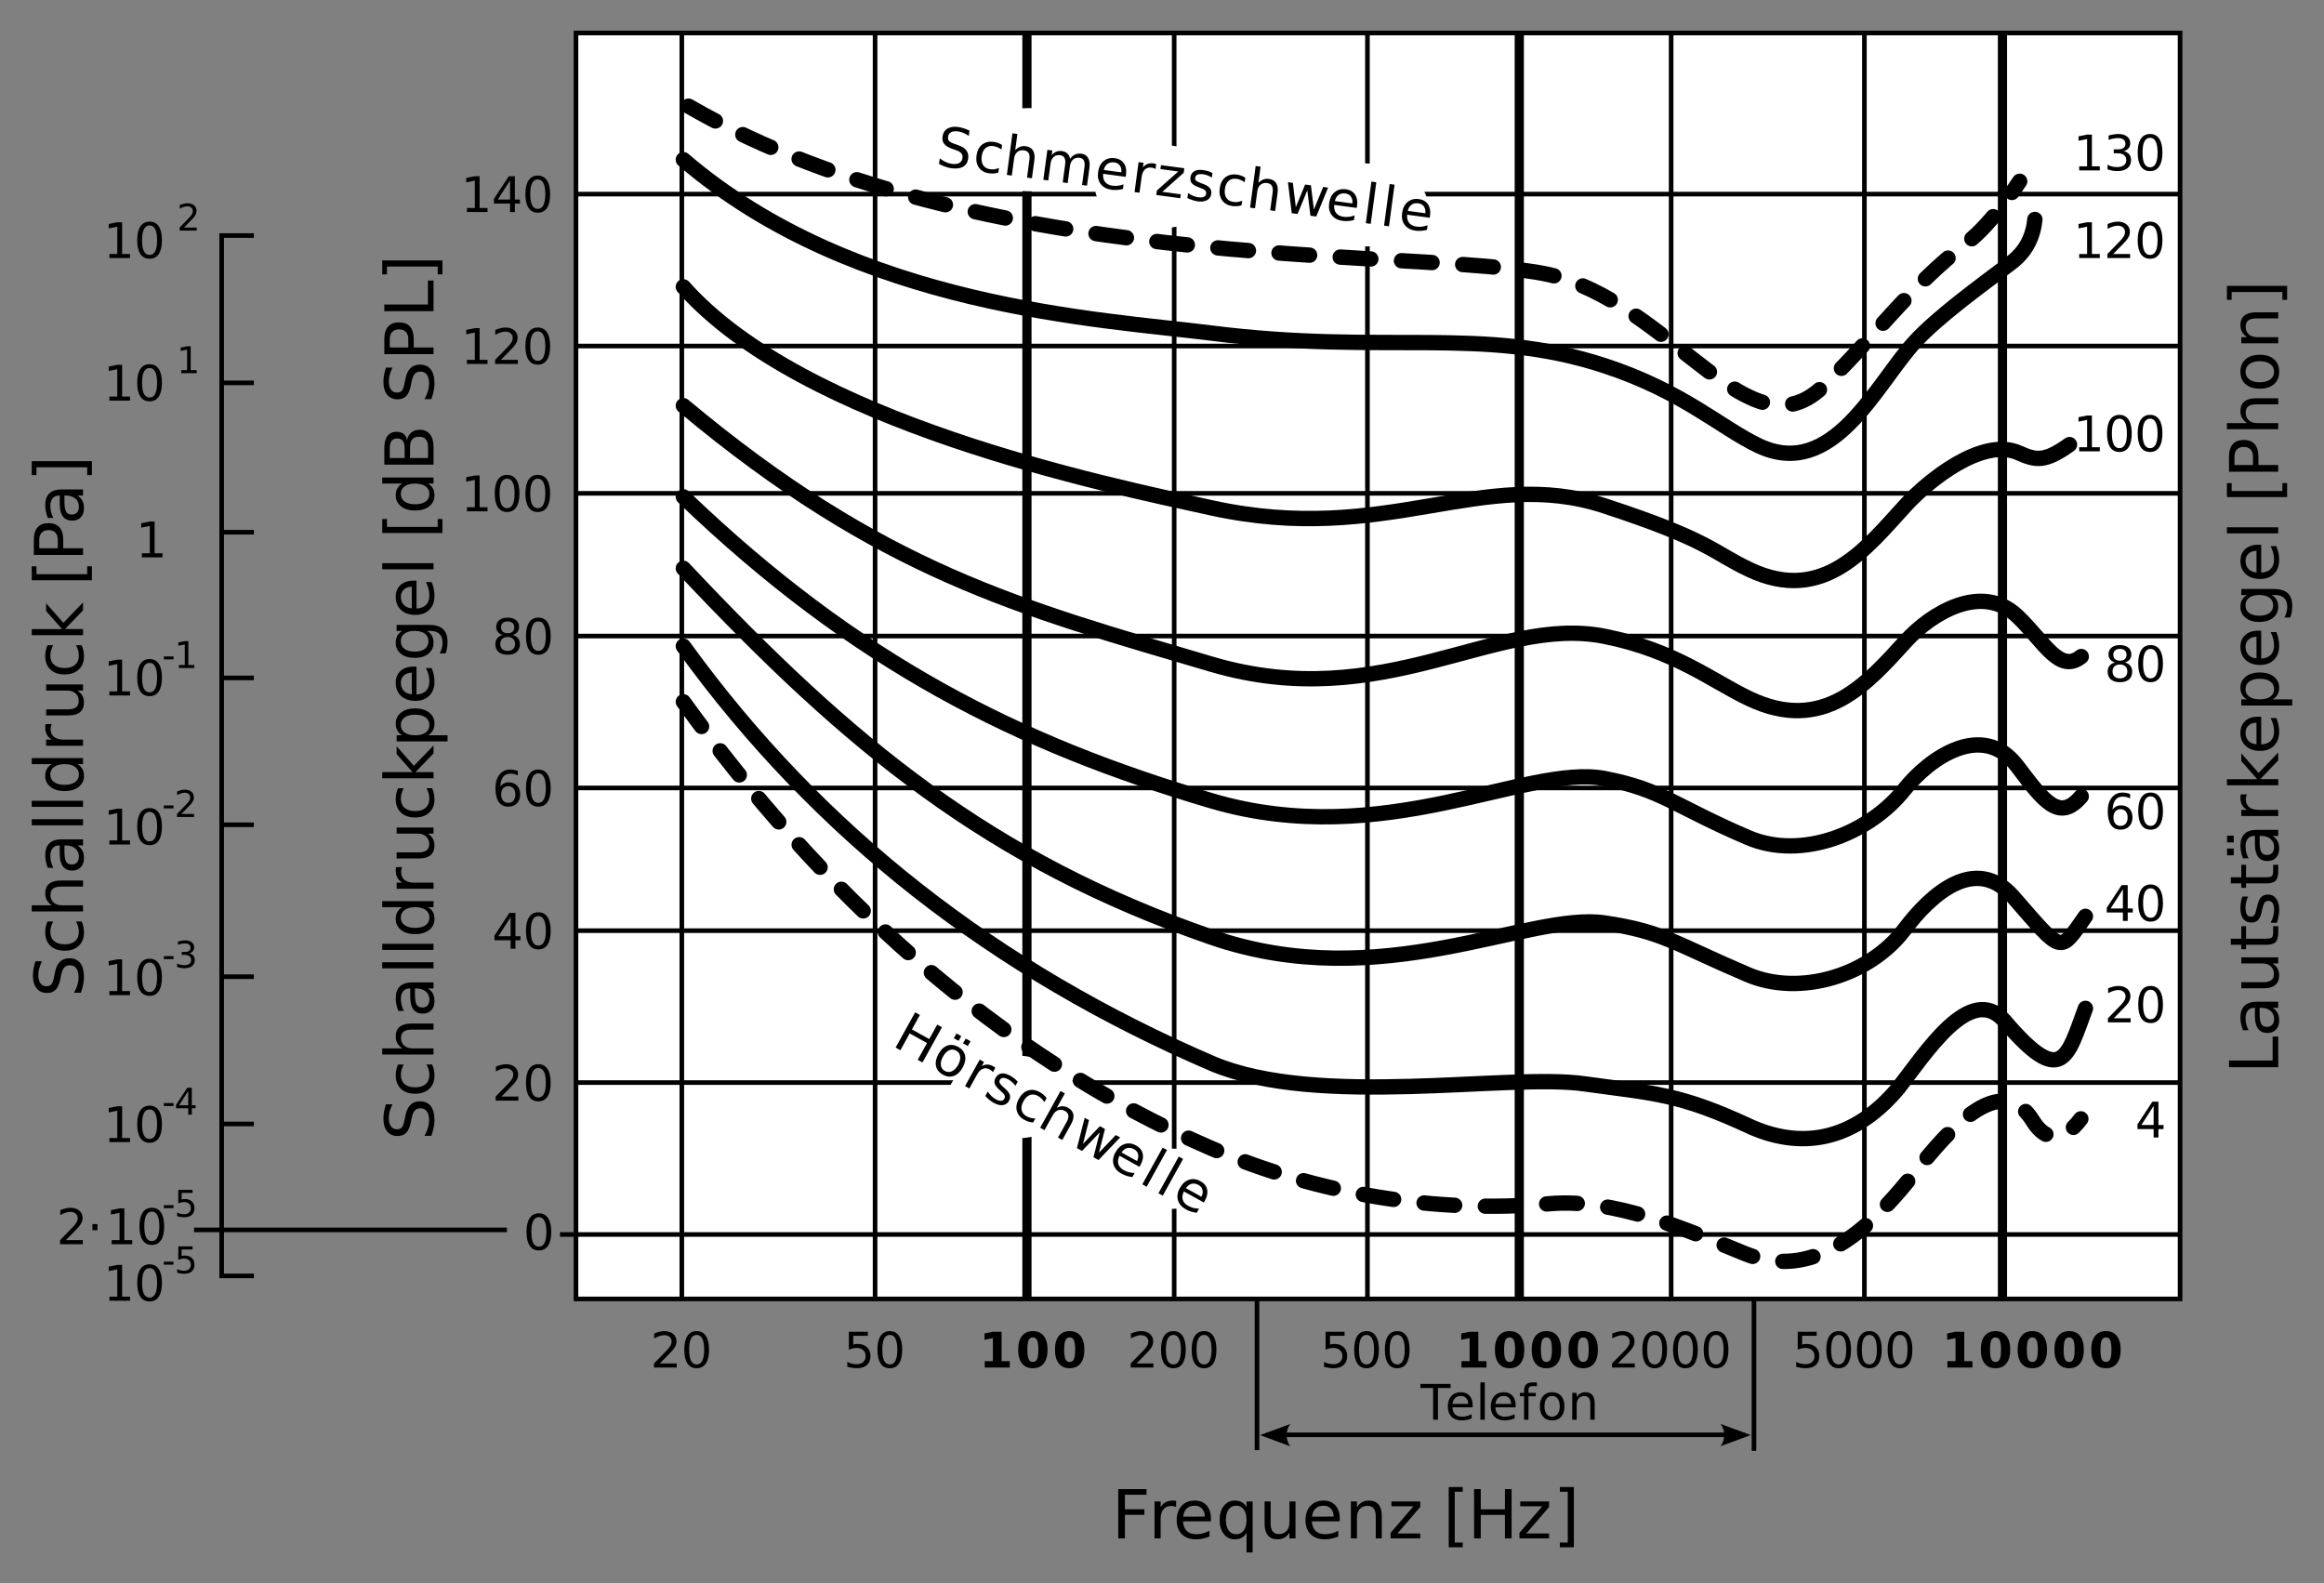 <?xml version="1.0" encoding="UTF-8"?>
<svg width="800px" height="545px" version="1.1" viewBox="0 0 800 545" xmlns="http://www.w3.org/2000/svg" xmlns:xlink="http://www.w3.org/1999/xlink">
<rect x="0" y="0" width="800" height="545" fill="#808080" stroke="none"/>
<defs>
<symbol id="an" overflow="visible">
<path d="m-16.938-2.281v-2.297h15.016v-8.25h1.922v10.547z"/>
</symbol>
<symbol id="j" overflow="visible">
<path d="m-6.391-7.969c0 1.688 0.195 2.859 0.578 3.516 0.387 0.648 1.047 0.969 1.984 0.969 0.742 0 1.328-0.242 1.766-0.734 0.43-0.488 0.641-1.148 0.641-1.984 0-1.164-0.406-2.098-1.219-2.797-0.82-0.695-1.914-1.047-3.281-1.047h-0.469zm-0.859-4.172h7.25v2.094h-1.922c0.773 0.48 1.34 1.074 1.703 1.781 0.363 0.711 0.547 1.578 0.547 2.609 0 1.305-0.363 2.34-1.094 3.109-0.727 0.773-1.707 1.156-2.938 1.156-1.426 0-2.5-0.477-3.219-1.438-0.727-0.957-1.094-2.391-1.094-4.297v-2.922h-0.203c-0.969 0-1.711 0.32-2.234 0.953-0.531 0.625-0.797 1.512-0.797 2.656 0 0.73 0.09 1.438 0.266 2.125 0.18 0.688 0.438 1.352 0.781 1.984h-1.922c-0.289-0.758-0.508-1.5-0.656-2.219-0.156-0.719-0.234-1.422-0.234-2.109 0-1.832 0.48-3.203 1.438-4.109 0.949-0.914 2.391-1.375 4.328-1.375z"/>
</symbol>
<symbol id="q" overflow="visible">
<path d="m-5.016-1.969h-7.688v-2.094h7.609c1.199 0 2.102-0.234 2.703-0.703 0.605-0.469 0.906-1.172 0.906-2.109 0-1.133-0.359-2.023-1.078-2.672-0.719-0.656-1.695-0.984-2.938-0.984h-7.203v-2.094h12.703v2.094h-1.953c0.773 0.5 1.344 1.09 1.719 1.766 0.375 0.668 0.562 1.445 0.562 2.328 0 1.461-0.453 2.57-1.359 3.328-0.906 0.762-2.234 1.141-3.984 1.141z"/>
</symbol>
<symbol id="ak" overflow="visible">
<path d="m-16.312-4.25h3.609v-4.312h1.625v4.312h6.891c1.043 0 1.711-0.141 2-0.422 0.293-0.289 0.438-0.875 0.438-1.75v-2.141h1.75v2.141c0 1.617-0.297 2.731-0.891 3.344-0.602 0.617-1.703 0.922-3.297 0.922h-6.891v1.531h-1.625v-1.531h-3.609z"/>
</symbol>
<symbol id="bv" overflow="visible">
<path d="m-12.328-10.297h1.969c-0.301 0.594-0.523 1.211-0.672 1.844-0.156 0.637-0.234 1.293-0.234 1.969 0 1.043 0.164 1.824 0.484 2.344 0.312 0.512 0.789 0.766 1.422 0.766 0.48 0 0.859-0.18 1.141-0.547 0.273-0.375 0.531-1.125 0.781-2.25l0.172-0.703c0.312-1.488 0.762-2.547 1.344-3.172 0.574-0.625 1.383-0.938 2.422-0.938 1.18 0 2.109 0.469 2.797 1.406s1.031 2.227 1.031 3.859c0 0.68-0.07 1.387-0.203 2.125-0.125 0.742-0.32 1.516-0.594 2.328h-2.156c0.406-0.77 0.711-1.531 0.906-2.281 0.199-0.75 0.297-1.488 0.297-2.219 0-0.988-0.164-1.742-0.5-2.266-0.332-0.531-0.805-0.797-1.422-0.797-0.57 0-1.008 0.195-1.312 0.578-0.301 0.375-0.594 1.211-0.875 2.5l-0.156 0.734c-0.281 1.293-0.703 2.231-1.266 2.812-0.562 0.574-1.332 0.859-2.312 0.859-1.195 0-2.117-0.422-2.766-1.266-0.656-0.852-0.984-2.062-0.984-3.625 0-0.77 0.059-1.492 0.172-2.172 0.117-0.688 0.289-1.316 0.516-1.891z"/>
</symbol>
<symbol id="bu" overflow="visible">
<path d="m-6.391-7.969c0 1.688 0.195 2.859 0.578 3.516 0.387 0.648 1.047 0.969 1.984 0.969 0.742 0 1.328-0.242 1.766-0.734 0.43-0.488 0.641-1.148 0.641-1.984 0-1.164-0.406-2.098-1.219-2.797-0.82-0.695-1.914-1.047-3.281-1.047h-0.469zm-0.859-4.172h7.25v2.094h-1.922c0.773 0.48 1.34 1.074 1.703 1.781 0.363 0.711 0.547 1.578 0.547 2.609 0 1.305-0.363 2.34-1.094 3.109-0.727 0.773-1.707 1.156-2.938 1.156-1.426 0-2.5-0.477-3.219-1.438-0.727-0.957-1.094-2.391-1.094-4.297v-2.922h-0.203c-0.969 0-1.711 0.32-2.234 0.953-0.531 0.625-0.797 1.512-0.797 2.656 0 0.73 0.09 1.438 0.266 2.125 0.18 0.688 0.438 1.352 0.781 1.984h-1.922c-0.289-0.758-0.508-1.5-0.656-2.219-0.156-0.719-0.234-1.422-0.234-2.109 0-1.832 0.48-3.203 1.438-4.109 0.949-0.914 2.391-1.375 4.328-1.375zm-10.359 4.328v-2.312h2.297v2.312zm0 4.438v-2.312h2.297v2.312z"/>
</symbol>
<symbol id="p" overflow="visible">
<path d="m-10.75-9.562c-0.133 0.242-0.234 0.5-0.297 0.781-0.07 0.273-0.109 0.574-0.109 0.906 0 1.18 0.387 2.086 1.156 2.719 0.773 0.625 1.875 0.938 3.312 0.938h6.688v2.109h-12.703v-2.109h1.969c-0.77-0.438-1.344-1.004-1.719-1.703-0.375-0.707-0.562-1.562-0.562-2.562 0-0.145 0.012-0.305 0.031-0.484 0.023-0.176 0.047-0.367 0.078-0.578z"/>
</symbol>
<symbol id="o" overflow="visible">
<path d="m-17.656-2.109v-2.109h10.422l-5.469-6.219v-2.672l5.938 6.734 6.766-7.016v2.719l-6.203 6.453h6.203v2.109z"/>
</symbol>
<symbol id="g" overflow="visible">
<path d="m-6.875-13.062h1.016v9.594c1.438-0.082 2.539-0.508 3.297-1.281 0.75-0.781 1.125-1.863 1.125-3.25 0-0.801-0.098-1.578-0.297-2.328-0.195-0.758-0.492-1.508-0.891-2.25h1.984c0.312 0.75 0.555 1.523 0.719 2.312 0.164 0.781 0.25 1.578 0.25 2.391 0 2.023-0.586 3.625-1.766 4.812-1.176 1.188-2.773 1.781-4.797 1.781-2.07 0-3.719-0.562-4.938-1.688-1.227-1.125-1.844-2.641-1.844-4.547 0-1.707 0.555-3.055 1.656-4.047 1.094-1 2.59-1.5 4.484-1.5zm-0.609 2.078c-1.145 0.023-2.055 0.344-2.734 0.969-0.688 0.625-1.031 1.453-1.031 2.484 0 1.156 0.336 2.09 1 2.797 0.656 0.699 1.586 1.102 2.781 1.203z"/>
</symbol>
<symbol id="am" overflow="visible">
<path d="m-1.906-4.219h6.734v2.109h-17.531v-2.109h1.922c-0.75-0.438-1.305-0.988-1.672-1.656-0.375-0.664-0.562-1.469-0.562-2.406 0-1.539 0.617-2.789 1.844-3.75 1.219-0.969 2.828-1.453 4.828-1.453s3.617 0.484 4.844 1.453c1.219 0.961 1.828 2.211 1.828 3.75 0 0.938-0.184 1.742-0.547 2.406-0.363 0.668-0.926 1.219-1.688 1.656zm-4.438-7.094c-1.531 0-2.734 0.32-3.609 0.953-0.875 0.625-1.312 1.492-1.312 2.594 0 1.105 0.438 1.977 1.312 2.609 0.875 0.625 2.078 0.938 3.609 0.938 1.543 0 2.75-0.312 3.625-0.938 0.867-0.633 1.297-1.504 1.297-2.609 0-1.102-0.43-1.969-1.297-2.594-0.875-0.633-2.082-0.953-3.625-0.953z"/>
</symbol>
<symbol id="al" overflow="visible">
<path d="m-6.5-10.562c-1.508 0-2.68 0.312-3.516 0.938-0.832 0.625-1.25 1.5-1.25 2.625s0.418 2 1.25 2.625c0.836 0.625 2.008 0.938 3.516 0.938 1.5 0 2.668-0.312 3.5-0.938 0.836-0.625 1.25-1.5 1.25-2.625s-0.414-2-1.25-2.625c-0.832-0.625-2-0.938-3.5-0.938zm4.922-2.078c2.164 0 3.773 0.48 4.828 1.438 1.051 0.961 1.578 2.434 1.578 4.422 0 0.73-0.059 1.422-0.172 2.078-0.105 0.648-0.273 1.277-0.5 1.891h-2.016c0.32-0.613 0.562-1.219 0.719-1.812 0.164-0.602 0.25-1.211 0.25-1.828 0-1.375-0.359-2.398-1.078-3.078-0.711-0.688-1.789-1.031-3.234-1.031h-1.031c0.75 0.438 1.312 0.996 1.688 1.672 0.367 0.668 0.547 1.469 0.547 2.406 0 1.562-0.594 2.824-1.781 3.781-1.188 0.949-2.758 1.422-4.719 1.422-1.969 0-3.547-0.473-4.734-1.422-1.188-0.957-1.781-2.219-1.781-3.781 0-0.938 0.188-1.738 0.562-2.406 0.367-0.676 0.922-1.234 1.672-1.672h-1.922v-2.078z"/>
</symbol>
<symbol id="f" overflow="visible">
<path d="m-17.656-2.188v-2.094h17.656v2.094z"/>
</symbol>
<symbol id="k" overflow="visible"></symbol>
<symbol id="w" overflow="visible">
<path d="m-17.656-2v-4.812h1.625v2.719h17.469v-2.719h1.625v4.812z"/>
</symbol>
<symbol id="v" overflow="visible">
<path d="m-15.062-4.578h6.375v-2.875c0-1.07-0.273-1.898-0.828-2.484-0.551-0.582-1.336-0.875-2.359-0.875-1.008 0-1.789 0.293-2.344 0.875-0.562 0.586-0.844 1.414-0.844 2.484zm-1.875 2.297v-5.172c0-1.906 0.434-3.344 1.297-4.312 0.855-0.969 2.109-1.453 3.766-1.453 1.668 0 2.93 0.484 3.781 1.453 0.855 0.969 1.281 2.406 1.281 4.312v2.875h6.812v2.297z"/>
</symbol>
<symbol id="u" overflow="visible">
<path d="m-7.672-12.766h7.672v2.094h-7.594c-1.207 0-2.109 0.234-2.703 0.703-0.602 0.469-0.906 1.172-0.906 2.109 0 1.125 0.359 2.016 1.078 2.672 0.719 0.648 1.699 0.969 2.938 0.969h7.188v2.109h-17.656v-2.109h6.922c-0.758-0.5-1.328-1.086-1.703-1.766-0.383-0.676-0.578-1.457-0.578-2.344 0-1.457 0.453-2.562 1.359-3.312s2.234-1.125 3.984-1.125z"/>
</symbol>
<symbol id="by" overflow="visible">
<path d="m-11.25-7.125c0 1.125 0.438 2.016 1.312 2.672 0.875 0.648 2.074 0.969 3.594 0.969 1.523 0 2.719-0.32 3.594-0.969 0.875-0.645 1.312-1.535 1.312-2.672 0-1.102-0.438-1.977-1.312-2.625-0.883-0.656-2.082-0.984-3.594-0.984-1.5 0-2.691 0.328-3.578 0.984-0.883 0.648-1.328 1.523-1.328 2.625zm-1.766 0c0-1.812 0.594-3.234 1.781-4.266 1.18-1.039 2.809-1.562 4.891-1.562 2.086 0 3.719 0.523 4.906 1.562 1.18 1.031 1.766 2.453 1.766 4.266 0 1.836-0.586 3.266-1.766 4.297-1.188 1.031-2.82 1.547-4.906 1.547-2.082 0-3.711-0.516-4.891-1.547-1.188-1.031-1.781-2.461-1.781-4.297z"/>
</symbol>
<symbol id="bx" overflow="visible">
<path d="m-7.672-12.766h7.672v2.094h-7.594c-1.207 0-2.109 0.234-2.703 0.703-0.602 0.469-0.906 1.172-0.906 2.109 0 1.125 0.359 2.016 1.078 2.672 0.719 0.648 1.699 0.969 2.938 0.969h7.188v2.109h-12.703v-2.109h1.969c-0.758-0.5-1.328-1.086-1.703-1.766-0.383-0.676-0.578-1.457-0.578-2.344 0-1.457 0.453-2.562 1.359-3.312s2.234-1.125 3.984-1.125z"/>
</symbol>
<symbol id="t" overflow="visible">
<path d="m-17.656-7.078h20.719v4.812h-1.625v-2.703h-17.469v2.703h-1.625z"/>
</symbol>
<symbol id="s" overflow="visible">
<path d="m-16.375-12.438h2.234c-0.414 0.867-0.727 1.684-0.938 2.453-0.207 0.773-0.312 1.516-0.312 2.234 0 1.25 0.246 2.215 0.734 2.891 0.48 0.68 1.168 1.016 2.062 1.016 0.75 0 1.32-0.223 1.703-0.672 0.375-0.445 0.684-1.301 0.922-2.562l0.281-1.375c0.324-1.707 0.898-2.969 1.719-3.781 0.824-0.82 1.922-1.234 3.297-1.234 1.637 0 2.883 0.555 3.734 1.656 0.844 1.105 1.266 2.719 1.266 4.844 0 0.805-0.094 1.656-0.281 2.562-0.176 0.906-0.441 1.844-0.797 2.812h-2.359c0.523-0.938 0.918-1.848 1.188-2.734 0.262-0.895 0.391-1.773 0.391-2.641 0-1.312-0.254-2.32-0.766-3.031-0.52-0.707-1.254-1.062-2.203-1.062-0.832 0-1.484 0.258-1.953 0.766-0.469 0.512-0.82 1.352-1.062 2.516l-0.266 1.391c-0.344 1.711-0.875 2.949-1.594 3.719-0.727 0.762-1.738 1.141-3.031 1.141-1.5 0-2.68-0.523-3.547-1.578-0.863-1.062-1.297-2.519-1.297-4.375 0-0.789 0.074-1.598 0.219-2.422 0.148-0.82 0.367-1.664 0.656-2.531z"/>
</symbol>
<symbol id="i" overflow="visible">
<path d="m-12.219-11.344h1.953c-0.32 0.594-0.566 1.188-0.734 1.781-0.164 0.594-0.25 1.195-0.25 1.797 0 1.355 0.434 2.406 1.297 3.156 0.855 0.75 2.059 1.125 3.609 1.125 1.555 0 2.762-0.375 3.625-1.125 0.855-0.75 1.281-1.801 1.281-3.156 0-0.602-0.078-1.203-0.234-1.797-0.164-0.594-0.414-1.188-0.75-1.781h1.938c0.273 0.586 0.477 1.188 0.609 1.812 0.133 0.625 0.203 1.293 0.203 2 0 1.906-0.598 3.43-1.797 4.562-1.207 1.125-2.832 1.688-4.875 1.688-2.07 0-3.703-0.566-4.891-1.703-1.188-1.145-1.781-2.707-1.781-4.688 0-0.645 0.07-1.273 0.203-1.891 0.137-0.613 0.336-1.207 0.594-1.781z"/>
</symbol>
<symbol id="r" overflow="visible">
<path d="m-10.781-10.562h-6.875v-2.078h17.656v2.078h-1.906c0.762 0.438 1.324 0.996 1.688 1.672 0.363 0.668 0.547 1.469 0.547 2.406 0 1.543-0.609 2.797-1.828 3.766-1.227 0.961-2.844 1.438-4.844 1.438s-3.609-0.477-4.828-1.438c-1.227-0.969-1.844-2.223-1.844-3.766 0-0.938 0.188-1.738 0.562-2.406 0.367-0.676 0.922-1.234 1.672-1.672zm4.438 7.125c1.543 0 2.75-0.312 3.625-0.938 0.867-0.633 1.297-1.508 1.297-2.625 0-1.102-0.43-1.973-1.297-2.609-0.875-0.633-2.082-0.953-3.625-0.953-1.531 0-2.734 0.32-3.609 0.953-0.875 0.637-1.312 1.508-1.312 2.609 0 1.117 0.438 1.992 1.312 2.625 0.875 0.625 2.078 0.938 3.609 0.938z"/>
</symbol>
<symbol id="bw" overflow="visible">
<path d="m-8.094-4.578h6.203v-3.672c0-1.238-0.254-2.156-0.766-2.75-0.508-0.594-1.285-0.891-2.328-0.891-1.062 0-1.844 0.297-2.344 0.891-0.508 0.594-0.766 1.512-0.766 2.75zm-6.969 0h5.109v-3.391c0-1.125-0.207-1.957-0.625-2.5-0.414-0.551-1.055-0.828-1.922-0.828-0.852 0-1.492 0.277-1.922 0.828-0.426 0.543-0.641 1.375-0.641 2.5zm-1.875 2.297v-5.859c0-1.75 0.367-3.094 1.094-4.031 0.719-0.945 1.75-1.422 3.094-1.422 1.031 0 1.855 0.246 2.469 0.734 0.617 0.48 1 1.188 1.156 2.125 0.242-1.133 0.746-2.008 1.516-2.625 0.762-0.625 1.719-0.938 2.875-0.938 1.512 0 2.68 0.516 3.5 1.547 0.824 1.023 1.234 2.484 1.234 4.391v6.078z"/>
</symbol>
<symbol id="d" overflow="visible">
<path d="m3.234-1.406h5.828v1.406h-7.828v-1.406c0.633-0.656 1.492-1.535 2.578-2.641 1.094-1.102 1.781-1.812 2.062-2.125 0.539-0.602 0.914-1.113 1.125-1.531 0.207-0.414 0.312-0.82 0.312-1.219 0-0.656-0.23-1.188-0.688-1.594-0.461-0.414-1.059-0.625-1.797-0.625-0.523 0-1.074 0.094-1.656 0.281-0.574 0.18-1.195 0.449-1.859 0.812v-1.688c0.676-0.27 1.305-0.473 1.891-0.609 0.582-0.133 1.113-0.203 1.594-0.203 1.281 0 2.297 0.324 3.047 0.969 0.758 0.637 1.141 1.484 1.141 2.547 0 0.512-0.094 0.996-0.281 1.453-0.188 0.449-0.531 0.98-1.031 1.594-0.137 0.156-0.574 0.621-1.312 1.391-0.742 0.762-1.781 1.824-3.125 3.188z"/>
</symbol>
<symbol id="a" overflow="visible">
<path d="m5.375-11.234c-0.867 0-1.516 0.43-1.953 1.281-0.43 0.844-0.641 2.109-0.641 3.797 0 1.699 0.211 2.969 0.641 3.812 0.438 0.844 1.086 1.266 1.953 1.266 0.852 0 1.492-0.422 1.922-1.266 0.438-0.844 0.656-2.113 0.656-3.812 0-1.688-0.219-2.953-0.656-3.797-0.43-0.852-1.07-1.281-1.922-1.281zm0-1.312c1.375 0 2.426 0.547 3.156 1.641 0.727 1.094 1.094 2.68 1.094 4.75 0 2.086-0.367 3.672-1.094 4.766-0.73 1.086-1.781 1.625-3.156 1.625-1.387 0-2.445-0.539-3.172-1.625-0.73-1.094-1.094-2.68-1.094-4.766 0-2.07 0.363-3.656 1.094-4.75 0.727-1.094 1.785-1.641 3.172-1.641z"/>
</symbol>
<symbol id="n" overflow="visible">
<path d="m1.828-12.328h6.531v1.406h-5.016v3.016c0.25-0.082 0.492-0.141 0.734-0.172 0.238-0.039 0.477-0.062 0.719-0.062 1.375 0 2.461 0.375 3.266 1.125 0.801 0.75 1.203 1.773 1.203 3.062 0 1.324-0.414 2.356-1.234 3.094-0.824 0.73-1.984 1.094-3.484 1.094-0.523 0-1.055-0.047-1.594-0.141-0.531-0.086-1.086-0.207-1.656-0.375v-1.688c0.5 0.273 1.008 0.477 1.531 0.609 0.531 0.137 1.094 0.203 1.688 0.203 0.945 0 1.695-0.25 2.25-0.75 0.562-0.508 0.844-1.191 0.844-2.047 0-0.852-0.281-1.531-0.844-2.031-0.555-0.508-1.305-0.766-2.25-0.766-0.449 0-0.898 0.055-1.344 0.156-0.438 0.094-0.887 0.246-1.344 0.453z"/>
</symbol>
<symbol id="br" overflow="visible">
<path d="m-0.047-12.328h10.406v1.406h-4.359v10.922h-1.672v-10.922h-4.375z"/>
</symbol>
<symbol id="ah" overflow="visible">
<path d="m9.5-5v0.734h-6.984c0.062 1.055 0.375 1.855 0.938 2.406 0.57 0.543 1.359 0.812 2.359 0.812 0.582 0 1.145-0.07 1.688-0.219 0.551-0.145 1.098-0.359 1.641-0.641v1.438c-0.543 0.23-1.102 0.402-1.672 0.516-0.574 0.125-1.156 0.188-1.75 0.188-1.469 0-2.637-0.426-3.5-1.281-0.855-0.863-1.281-2.023-1.281-3.484 0-1.508 0.406-2.707 1.219-3.594 0.812-0.895 1.91-1.344 3.297-1.344 1.25 0 2.234 0.402 2.953 1.203 0.727 0.805 1.094 1.891 1.094 3.266zm-1.531-0.453c-0.012-0.82-0.246-1.484-0.703-1.984-0.449-0.5-1.047-0.75-1.797-0.75-0.844 0-1.523 0.242-2.031 0.719-0.5 0.48-0.793 1.156-0.875 2.031z"/>
</symbol>
<symbol id="bq" overflow="visible">
<path d="m1.594-12.844h1.516v12.844h-1.516z"/>
</symbol>
<symbol id="bp" overflow="visible">
<path d="m6.266-12.844v1.266h-1.453c-0.543 0-0.922 0.109-1.141 0.328-0.211 0.219-0.312 0.617-0.312 1.188v0.812h2.5v1.188h-2.5v8.062h-1.516v-8.062h-1.453v-1.188h1.453v-0.641c0-1.031 0.238-1.781 0.719-2.25 0.477-0.469 1.234-0.703 2.266-0.703z"/>
</symbol>
<symbol id="bo" overflow="visible">
<path d="m5.172-8.188c-0.812 0-1.461 0.32-1.938 0.953-0.469 0.637-0.703 1.512-0.703 2.625 0 1.105 0.234 1.977 0.703 2.609 0.469 0.637 1.113 0.953 1.938 0.953 0.812 0 1.453-0.316 1.922-0.953 0.469-0.645 0.703-1.516 0.703-2.609s-0.234-1.961-0.703-2.609c-0.469-0.645-1.109-0.969-1.922-0.969zm0-1.281c1.32 0 2.359 0.434 3.109 1.297 0.75 0.855 1.125 2.043 1.125 3.562 0 1.512-0.375 2.699-1.125 3.562-0.75 0.855-1.789 1.281-3.109 1.281-1.324 0-2.359-0.426-3.109-1.281-0.75-0.863-1.125-2.051-1.125-3.562 0-1.52 0.375-2.707 1.125-3.562 0.75-0.863 1.785-1.297 3.109-1.297z"/>
</symbol>
<symbol id="bn" overflow="visible">
<path d="m9.266-5.578v5.578h-1.516v-5.531c0-0.875-0.172-1.523-0.516-1.953-0.336-0.438-0.844-0.656-1.531-0.656-0.812 0-1.461 0.262-1.938 0.781-0.469 0.523-0.703 1.234-0.703 2.141v5.219h-1.531v-9.25h1.531v1.438c0.363-0.551 0.789-0.961 1.281-1.234 0.488-0.281 1.055-0.422 1.703-0.422 1.062 0 1.863 0.328 2.406 0.984 0.539 0.656 0.812 1.625 0.812 2.906z"/>
</symbol>
<symbol id="h" overflow="visible">
<path d="m6.391-10.875-4.219 6.578h4.219zm-0.438-1.453h2.094v8.031h1.75v1.391h-1.75v2.906h-1.656v-2.906h-5.562v-1.609z"/>
</symbol>
<symbol id="aj" overflow="visible">
<path d="m5.578-6.828c-0.75 0-1.344 0.258-1.781 0.766-0.438 0.512-0.656 1.215-0.656 2.109 0 0.887 0.219 1.59 0.656 2.109 0.438 0.512 1.031 0.766 1.781 0.766s1.344-0.254 1.781-0.766c0.438-0.52 0.656-1.223 0.656-2.109 0-0.895-0.219-1.598-0.656-2.109-0.438-0.508-1.031-0.766-1.781-0.766zm3.297-5.219v1.516c-0.418-0.195-0.84-0.348-1.266-0.453-0.418-0.102-0.84-0.156-1.266-0.156-1.094 0-1.934 0.371-2.516 1.109-0.586 0.742-0.914 1.867-0.984 3.375 0.32-0.477 0.727-0.844 1.219-1.094 0.488-0.258 1.023-0.391 1.609-0.391 1.238 0 2.219 0.375 2.938 1.125s1.078 1.773 1.078 3.062c0 1.262-0.375 2.277-1.125 3.047-0.75 0.762-1.746 1.141-2.984 1.141-1.43 0-2.523-0.539-3.281-1.625-0.75-1.094-1.125-2.68-1.125-4.766 0-1.945 0.461-3.5 1.391-4.656 0.926-1.156 2.164-1.734 3.719-1.734 0.414 0 0.836 0.043 1.266 0.125 0.426 0.086 0.867 0.211 1.328 0.375z"/>
</symbol>
<symbol id="ai" overflow="visible">
<path d="m5.375-5.859c-0.793 0-1.418 0.215-1.875 0.641-0.449 0.43-0.672 1.012-0.672 1.75 0 0.742 0.223 1.324 0.672 1.75 0.457 0.43 1.082 0.641 1.875 0.641 0.789 0 1.41-0.211 1.859-0.641 0.457-0.426 0.688-1.008 0.688-1.75 0-0.738-0.23-1.32-0.688-1.75-0.449-0.426-1.07-0.641-1.859-0.641zm-1.672-0.703c-0.719-0.176-1.277-0.508-1.672-1-0.398-0.488-0.594-1.086-0.594-1.797 0-0.977 0.348-1.754 1.047-2.328 0.695-0.57 1.66-0.859 2.891-0.859 1.219 0 2.176 0.289 2.875 0.859 0.695 0.574 1.047 1.352 1.047 2.328 0 0.711-0.199 1.309-0.594 1.797-0.398 0.492-0.949 0.824-1.656 1 0.801 0.188 1.426 0.559 1.875 1.109 0.445 0.543 0.672 1.203 0.672 1.984 0 1.199-0.367 2.117-1.094 2.75-0.73 0.637-1.773 0.953-3.125 0.953-1.367 0-2.414-0.316-3.141-0.953-0.73-0.633-1.094-1.551-1.094-2.75 0-0.781 0.223-1.441 0.672-1.984 0.457-0.551 1.086-0.922 1.891-1.109zm-0.609-2.641c0 0.648 0.195 1.148 0.594 1.5 0.395 0.355 0.957 0.531 1.688 0.531 0.707 0 1.266-0.176 1.672-0.531 0.406-0.352 0.609-0.852 0.609-1.5 0-0.633-0.203-1.129-0.609-1.484-0.406-0.363-0.965-0.547-1.672-0.547-0.73 0-1.293 0.184-1.688 0.547-0.398 0.355-0.594 0.852-0.594 1.484z"/>
</symbol>
<symbol id="b" overflow="visible">
<path d="m2.094-1.406h2.719v-9.406l-2.953 0.594v-1.516l2.938-0.594h1.672v10.922h2.719v1.406h-7.094z"/>
</symbol>
<symbol id="bt" overflow="visible">
<path d="m1.812-6.922h1.734v2.094h-1.734z"/>
</symbol>
<symbol id="bs" overflow="visible">
<path d="m6.859-6.641c0.789 0.168 1.41 0.523 1.859 1.062 0.445 0.543 0.672 1.211 0.672 2 0 1.211-0.418 2.148-1.25 2.812-0.836 0.668-2.023 1-3.562 1-0.523 0-1.059-0.055-1.609-0.156-0.543-0.094-1.105-0.242-1.688-0.453v-1.609c0.469 0.273 0.973 0.48 1.516 0.625 0.551 0.137 1.129 0.203 1.734 0.203 1.039 0 1.832-0.207 2.375-0.625 0.551-0.414 0.828-1.016 0.828-1.797 0-0.727-0.258-1.297-0.766-1.703-0.512-0.414-1.219-0.625-2.125-0.625h-1.422v-1.359h1.5c0.812 0 1.438-0.16 1.875-0.484 0.438-0.332 0.656-0.805 0.656-1.422 0-0.633-0.227-1.117-0.672-1.453-0.449-0.344-1.094-0.516-1.938-0.516-0.449 0-0.938 0.055-1.469 0.156-0.523 0.094-1.094 0.246-1.719 0.453v-1.484c0.633-0.176 1.227-0.305 1.781-0.391 0.551-0.094 1.07-0.141 1.562-0.141 1.258 0 2.258 0.289 3 0.859 0.738 0.574 1.109 1.352 1.109 2.328 0 0.688-0.199 1.266-0.594 1.734-0.387 0.469-0.938 0.797-1.656 0.984z"/>
</symbol>
<symbol id="m" overflow="visible">
<path d="m1.984-2.203h2.797v-7.953l-2.875 0.594v-2.172l2.859-0.594h3.016v10.125h2.812v2.203h-8.609z"/>
</symbol>
<symbol id="c" overflow="visible">
<path d="m7.766-6.172c0-1.539-0.148-2.625-0.438-3.25-0.281-0.633-0.766-0.953-1.453-0.953-0.68 0-1.164 0.32-1.453 0.953-0.293 0.625-0.438 1.711-0.438 3.25 0 1.555 0.145 2.652 0.438 3.297 0.289 0.637 0.773 0.953 1.453 0.953 0.676 0 1.16-0.316 1.453-0.953 0.289-0.645 0.438-1.742 0.438-3.297zm3.172 0.016c0 2.043-0.438 3.621-1.312 4.734-0.875 1.105-2.125 1.656-3.75 1.656-1.617 0-2.867-0.551-3.75-1.656-0.875-1.113-1.312-2.691-1.312-4.734 0-2.039 0.438-3.613 1.312-4.719 0.883-1.113 2.133-1.672 3.75-1.672 1.625 0 2.875 0.559 3.75 1.672 0.875 1.105 1.312 2.68 1.312 4.719z"/>
</symbol>
<symbol id="bm" overflow="visible">
<path d="m2.281-16.953h9.734v1.938h-7.438v4.984h6.703v1.938h-6.703v8.094h-2.297z"/>
</symbol>
<symbol id="bj" overflow="visible">
<path d="m9.547-10.766c-0.23-0.133-0.484-0.234-0.766-0.297-0.273-0.062-0.574-0.094-0.906-0.094-1.18 0-2.086 0.387-2.719 1.156-0.637 0.762-0.953 1.859-0.953 3.297v6.703h-2.094v-12.719h2.094v1.984c0.438-0.77 1.008-1.344 1.719-1.719 0.707-0.375 1.562-0.562 2.562-0.562 0.145 0 0.301 0.012 0.469 0.031 0.176 0.012 0.375 0.039 0.594 0.078z"/>
</symbol>
<symbol id="ag" overflow="visible">
<path d="m13.062-6.875v1.016h-9.609c0.094 1.438 0.523 2.539 1.297 3.297 0.781 0.75 1.863 1.125 3.25 1.125 0.801 0 1.578-0.098 2.328-0.297 0.75-0.195 1.492-0.492 2.234-0.891v1.984c-0.742 0.312-1.508 0.555-2.297 0.719-0.781 0.164-1.578 0.25-2.391 0.25-2.031 0-3.641-0.586-4.828-1.766-1.18-1.188-1.766-2.785-1.766-4.797 0-2.082 0.562-3.734 1.688-4.953s2.641-1.828 4.547-1.828c1.707 0 3.055 0.555 4.047 1.656 1 1.094 1.5 2.59 1.5 4.484zm-2.094-0.625c-0.012-1.133-0.328-2.039-0.953-2.719-0.625-0.688-1.453-1.031-2.484-1.031-1.168 0-2.102 0.328-2.797 0.984-0.699 0.656-1.102 1.586-1.203 2.781z"/>
</symbol>
<symbol id="bi" overflow="visible">
<path d="m3.438-6.344c0 1.531 0.312 2.734 0.938 3.609 0.633 0.875 1.504 1.312 2.609 1.312 1.102 0 1.973-0.438 2.609-1.312 0.633-0.875 0.953-2.078 0.953-3.609 0-1.539-0.32-2.742-0.953-3.609-0.637-0.875-1.508-1.312-2.609-1.312-1.105 0-1.977 0.438-2.609 1.312-0.625 0.867-0.938 2.07-0.938 3.609zm7.109 4.438c-0.438 0.762-0.992 1.324-1.656 1.688-0.668 0.363-1.469 0.547-2.406 0.547-1.543 0-2.797-0.609-3.766-1.828-0.961-1.227-1.438-2.844-1.438-4.844s0.477-3.609 1.438-4.828c0.969-1.227 2.223-1.844 3.766-1.844 0.938 0 1.738 0.184 2.406 0.547 0.664 0.367 1.219 0.93 1.656 1.688v-1.938h2.094v17.562h-2.094z"/>
</symbol>
<symbol id="bh" overflow="visible">
<path d="m1.969-5.016v-7.703h2.094v7.625c0 1.199 0.234 2.102 0.703 2.703 0.469 0.605 1.172 0.906 2.109 0.906 1.125 0 2.016-0.359 2.672-1.078s0.984-1.695 0.984-2.938v-7.219h2.078v12.719h-2.078v-1.953c-0.512 0.773-1.102 1.344-1.766 1.719-0.668 0.375-1.445 0.562-2.328 0.562-1.461 0-2.57-0.453-3.328-1.359-0.762-0.906-1.141-2.234-1.141-3.984z"/>
</symbol>
<symbol id="bg" overflow="visible">
<path d="m12.75-7.672v7.672h-2.078v-7.609c0-1.195-0.242-2.094-0.719-2.688-0.469-0.602-1.172-0.906-2.109-0.906-1.125 0-2.016 0.359-2.672 1.078-0.648 0.719-0.969 1.699-0.969 2.938v7.188h-2.094v-12.719h2.094v1.984c0.5-0.77 1.086-1.344 1.766-1.719 0.676-0.375 1.457-0.562 2.344-0.562 1.457 0 2.562 0.453 3.312 1.359 0.75 0.898 1.125 2.227 1.125 3.984z"/>
</symbol>
<symbol id="af" overflow="visible">
<path d="m1.281-12.719h9.922v1.906l-7.859 9.141h7.859v1.672h-10.203v-1.906l7.844-9.141h-7.562z"/>
</symbol>
<symbol id="bf" overflow="visible"></symbol>
<symbol id="be" overflow="visible">
<path d="m2-17.672h4.812v1.625h-2.734v17.484h2.734v1.625h-4.812z"/>
</symbol>
<symbol id="bl" overflow="visible">
<path d="m2.281-16.953h2.297v6.953h8.328v-6.953h2.281v16.953h-2.281v-8.078h-8.328v8.078h-2.297z"/>
</symbol>
<symbol id="bk" overflow="visible">
<path d="m7.062-17.672v20.734h-4.812v-1.625h2.719v-17.484h-2.719v-1.625z"/>
</symbol>
<symbol id="bd" overflow="visible">
<path d="m11.859-11.922-0.234 1.812c-0.668-0.438-1.305-0.781-1.906-1.031-0.605-0.258-1.199-0.426-1.781-0.5-1.012-0.133-1.82-0.039-2.422 0.281-0.594 0.324-0.938 0.844-1.031 1.562-0.086 0.605 0.035 1.09 0.359 1.453 0.32 0.355 0.984 0.699 1.984 1.031l1.078 0.391c1.352 0.438 2.312 1.039 2.875 1.797 0.57 0.75 0.785 1.684 0.641 2.797-0.188 1.336-0.777 2.281-1.766 2.844-0.98 0.57-2.324 0.742-4.031 0.516-0.656-0.094-1.344-0.266-2.062-0.516-0.711-0.242-1.438-0.555-2.188-0.953l0.266-1.922c0.695 0.531 1.391 0.961 2.078 1.281 0.695 0.312 1.398 0.516 2.109 0.609 1.051 0.137 1.891 0.031 2.516-0.312 0.633-0.344 1.004-0.898 1.109-1.672 0.094-0.664-0.043-1.219-0.406-1.656-0.355-0.438-1-0.812-1.938-1.125l-1.094-0.375c-1.344-0.457-2.289-1.02-2.828-1.688-0.543-0.676-0.742-1.539-0.594-2.594 0.156-1.219 0.707-2.117 1.656-2.703 0.957-0.582 2.188-0.773 3.688-0.578 0.645 0.094 1.289 0.246 1.938 0.453 0.656 0.199 1.316 0.465 1.984 0.797z"/>
</symbol>
<symbol id="ad" overflow="visible">
<path d="m10.516-8.672-0.203 1.578c-0.449-0.32-0.906-0.582-1.375-0.781-0.461-0.195-0.938-0.332-1.438-0.406-1.094-0.145-1.996 0.09-2.703 0.703-0.699 0.617-1.133 1.555-1.297 2.812-0.168 1.262 0.004 2.281 0.516 3.062 0.52 0.781 1.328 1.246 2.422 1.391 0.5 0.074 0.992 0.074 1.484 0 0.5-0.07 1.008-0.211 1.531-0.422l-0.219 1.562c-0.5 0.164-1.012 0.27-1.531 0.312-0.523 0.039-1.07 0.023-1.641-0.047-1.543-0.211-2.711-0.859-3.5-1.953-0.781-1.102-1.062-2.484-0.844-4.141 0.227-1.688 0.867-2.945 1.922-3.781 1.062-0.844 2.391-1.16 3.984-0.953 0.531 0.074 1.035 0.199 1.516 0.375 0.477 0.18 0.938 0.406 1.375 0.688z"/>
</symbol>
<symbol id="ac" overflow="visible">
<path d="m11.172-4.828-0.844 6.219-1.688-0.234 0.828-6.156c0.133-0.988 0.047-1.75-0.266-2.281s-0.855-0.848-1.625-0.953c-0.918-0.125-1.68 0.07-2.281 0.578-0.605 0.512-0.977 1.273-1.109 2.281l-0.781 5.828-1.703-0.219 1.922-14.328 1.703 0.219-0.75 5.625c0.488-0.551 1.031-0.945 1.625-1.188 0.594-0.238 1.242-0.312 1.953-0.219 1.188 0.156 2.031 0.648 2.531 1.469 0.508 0.812 0.672 1.934 0.484 3.359z"/>
</symbol>
<symbol id="bc" overflow="visible">
<path d="m10.906-7.016c0.52-0.695 1.098-1.188 1.734-1.469 0.645-0.289 1.367-0.383 2.172-0.281 1.062 0.148 1.832 0.637 2.312 1.469 0.477 0.836 0.629 1.945 0.453 3.328l-0.844 6.219-1.703-0.234 0.828-6.156c0.133-1 0.062-1.758-0.219-2.281-0.281-0.52-0.781-0.832-1.5-0.938-0.887-0.113-1.621 0.09-2.203 0.609-0.586 0.512-0.945 1.273-1.078 2.281l-0.781 5.828-1.703-0.234 0.828-6.156c0.133-1 0.055-1.758-0.234-2.281-0.281-0.531-0.789-0.844-1.516-0.938-0.867-0.113-1.594 0.09-2.188 0.609-0.586 0.512-0.945 1.266-1.078 2.266l-0.781 5.828-1.703-0.219 1.391-10.312 1.703 0.219-0.219 1.609c0.477-0.57 1.004-0.973 1.578-1.203 0.582-0.238 1.242-0.305 1.984-0.203 0.738 0.094 1.348 0.371 1.828 0.828 0.477 0.449 0.789 1.055 0.938 1.812z"/>
</symbol>
<symbol id="l" overflow="visible">
<path d="m11.328-4.156-0.109 0.828-7.781-1.047c-0.086 1.18 0.145 2.117 0.688 2.812 0.551 0.699 1.391 1.125 2.516 1.281 0.656 0.086 1.297 0.09 1.922 0.016 0.633-0.082 1.27-0.242 1.906-0.484l-0.203 1.594c-0.648 0.176-1.297 0.285-1.953 0.328-0.648 0.051-1.305 0.035-1.969-0.047-1.637-0.219-2.875-0.871-3.719-1.953-0.836-1.094-1.141-2.453-0.922-4.078 0.227-1.695 0.863-2.977 1.906-3.844 1.051-0.875 2.348-1.207 3.891-1 1.383 0.188 2.422 0.789 3.109 1.797 0.688 1 0.926 2.266 0.719 3.797zm-1.625-0.719c0.113-0.938-0.047-1.711-0.484-2.328-0.43-0.625-1.062-0.988-1.906-1.094-0.938-0.133-1.727 0.031-2.359 0.5-0.637 0.461-1.062 1.164-1.281 2.109z"/>
</symbol>
<symbol id="bb" overflow="visible">
<path d="m8.922-7.672c-0.18-0.145-0.375-0.258-0.594-0.344-0.219-0.082-0.465-0.141-0.734-0.172-0.961-0.125-1.734 0.09-2.328 0.641-0.594 0.543-0.969 1.398-1.125 2.562l-0.734 5.438-1.703-0.219 1.391-10.312 1.703 0.219-0.219 1.609c0.445-0.57 0.973-0.973 1.578-1.203 0.613-0.227 1.328-0.289 2.141-0.188 0.113 0.023 0.238 0.047 0.375 0.078 0.145 0.031 0.301 0.078 0.469 0.141z"/>
</symbol>
<symbol id="ba" overflow="visible">
<path d="m2.422-10.172 8.047 1.078-0.219 1.547-7.359 6.562 6.375 0.859-0.188 1.344-8.266-1.109 0.203-1.547 7.359-6.547-6.141-0.828z"/>
</symbol>
<symbol id="az" overflow="visible">
<path d="m9.688-8.875-0.219 1.594c-0.449-0.301-0.922-0.551-1.422-0.75-0.5-0.195-1.023-0.332-1.562-0.406-0.836-0.113-1.484-0.066-1.953 0.141-0.461 0.199-0.727 0.555-0.797 1.062-0.055 0.398 0.055 0.73 0.328 1 0.281 0.262 0.859 0.555 1.734 0.875l0.578 0.203c1.156 0.418 1.953 0.898 2.391 1.438 0.445 0.543 0.613 1.234 0.5 2.078-0.125 0.961-0.605 1.66-1.438 2.109-0.824 0.457-1.902 0.598-3.234 0.422-0.543-0.074-1.105-0.211-1.688-0.406-0.586-0.188-1.199-0.43-1.844-0.719l0.234-1.75c0.582 0.406 1.164 0.734 1.75 0.984 0.594 0.25 1.188 0.414 1.781 0.484 0.801 0.117 1.43 0.062 1.891-0.156 0.469-0.219 0.734-0.57 0.797-1.062 0.062-0.469-0.047-0.844-0.328-1.125-0.273-0.289-0.922-0.617-1.953-0.984l-0.547-0.219c-1.012-0.375-1.727-0.816-2.141-1.328-0.406-0.52-0.555-1.18-0.438-1.984 0.125-0.969 0.566-1.672 1.328-2.109 0.758-0.438 1.77-0.57 3.031-0.406 0.633 0.094 1.219 0.227 1.75 0.391 0.531 0.168 1.02 0.375 1.469 0.625z"/>
</symbol>
<symbol id="ay" overflow="visible">
<path d="m2.188-10.203 1.688 0.219 1.016 8.344 3.203-7.766 2 0.266 1.016 8.328 3.203-7.766 1.688 0.234-4.078 9.953-2-0.281-1.062-8.75-3.375 8.156-2-0.266z"/>
</symbol>
<symbol id="ae" overflow="visible">
<path d="m3.703-14.094 1.688 0.234-1.922 14.328-1.688-0.234z"/>
</symbol>
<symbol id="ax" overflow="visible">
<path d="m8.344-11.219 1.641 0.906-2.75 4.969 5.969 3.312 2.75-4.969 1.641 0.906-6.719 12.125-1.641-0.906 3.203-5.781-5.969-3.312-3.203 5.781-1.641-0.906z"/>
</symbol>
<symbol id="aw" overflow="visible">
<path d="m9.547-5.219c-0.805-0.445-1.609-0.488-2.422-0.125-0.812 0.367-1.523 1.094-2.125 2.188-0.605 1.086-0.852 2.07-0.734 2.953 0.113 0.883 0.578 1.551 1.391 2 0.789 0.438 1.594 0.469 2.406 0.094 0.82-0.367 1.535-1.09 2.141-2.172 0.594-1.082 0.828-2.066 0.703-2.953-0.117-0.883-0.57-1.547-1.359-1.984zm0.703-1.281c1.289 0.719 2.07 1.711 2.344 2.969 0.281 1.262 0.008 2.641-0.812 4.141-0.824 1.477-1.844 2.438-3.062 2.875-1.211 0.438-2.461 0.297-3.75-0.422-1.312-0.73-2.106-1.727-2.375-2.984-0.262-1.258 0.02-2.629 0.844-4.109 0.82-1.5 1.832-2.469 3.031-2.906 1.207-0.438 2.469-0.289 3.781 0.438zm2.578-2.859 1.656 0.906-0.922 1.641-1.656-0.906zm-3.172-1.766 1.641 0.906-0.922 1.641-1.641-0.906z"/>
</symbol>
<symbol id="av" overflow="visible">
<path d="m11.094-3.922c-0.105-0.176-0.246-0.344-0.422-0.5-0.168-0.156-0.375-0.301-0.625-0.438-0.836-0.469-1.633-0.551-2.391-0.25-0.762 0.293-1.43 0.953-2 1.984l-2.656 4.797-1.484-0.828 5.047-9.109 1.484 0.828-0.797 1.422c0.633-0.375 1.273-0.555 1.922-0.547 0.645 0 1.328 0.199 2.047 0.594 0.113 0.062 0.227 0.137 0.344 0.219 0.113 0.086 0.238 0.184 0.375 0.297z"/>
</symbol>
<symbol id="au" overflow="visible">
<path d="m12.25-4.75-0.781 1.406c-0.305-0.438-0.652-0.832-1.047-1.188-0.387-0.363-0.828-0.688-1.328-0.969-0.73-0.406-1.344-0.598-1.844-0.578-0.5 0.023-0.883 0.258-1.141 0.703-0.188 0.355-0.203 0.703-0.047 1.047 0.164 0.344 0.594 0.836 1.281 1.469l0.469 0.391c0.926 0.812 1.5 1.555 1.719 2.219 0.219 0.656 0.125 1.352-0.281 2.094-0.469 0.844-1.18 1.328-2.125 1.453-0.938 0.125-1.992-0.141-3.156-0.797-0.492-0.273-0.977-0.602-1.453-0.984-0.469-0.387-0.945-0.836-1.422-1.344l0.844-1.547c0.395 0.594 0.816 1.109 1.266 1.547 0.457 0.438 0.953 0.801 1.484 1.094 0.695 0.395 1.301 0.578 1.812 0.547 0.52-0.031 0.898-0.266 1.141-0.703 0.227-0.406 0.266-0.793 0.109-1.156-0.156-0.375-0.641-0.914-1.453-1.625l-0.453-0.406c-0.812-0.719-1.312-1.391-1.5-2.016-0.188-0.633-0.09-1.301 0.297-2 0.469-0.863 1.133-1.359 2-1.484 0.863-0.133 1.852 0.105 2.969 0.719 0.551 0.312 1.051 0.648 1.5 1 0.445 0.355 0.828 0.727 1.141 1.109z"/>
</symbol>
<symbol id="at" overflow="visible">
<path d="m12.969-4.25-0.766 1.391c-0.312-0.469-0.652-0.875-1.016-1.219-0.355-0.352-0.75-0.648-1.188-0.891-0.969-0.539-1.891-0.648-2.766-0.328-0.875 0.312-1.621 1.027-2.234 2.141-0.617 1.105-0.828 2.117-0.641 3.031 0.195 0.906 0.781 1.629 1.75 2.172 0.438 0.238 0.898 0.414 1.391 0.531 0.488 0.125 1.02 0.188 1.594 0.188l-0.766 1.375c-0.543-0.023-1.062-0.109-1.562-0.266-0.492-0.156-0.992-0.371-1.5-0.641-1.375-0.773-2.231-1.812-2.562-3.125-0.324-1.301-0.078-2.68 0.734-4.141 0.82-1.488 1.875-2.43 3.156-2.828 1.281-0.406 2.633-0.211 4.062 0.578 0.445 0.25 0.863 0.547 1.25 0.891 0.383 0.344 0.738 0.727 1.062 1.141z"/>
</symbol>
<symbol id="as" overflow="visible">
<path d="m12.172-0.438-3.047 5.5-1.484-0.828 3.016-5.438c0.477-0.863 0.664-1.602 0.562-2.219-0.105-0.625-0.496-1.125-1.172-1.5-0.805-0.438-1.578-0.523-2.328-0.266-0.75 0.25-1.375 0.824-1.875 1.719l-2.844 5.141-1.484-0.828 7-12.641 1.484 0.828-2.75 4.953c0.664-0.344 1.316-0.52 1.953-0.531 0.633-0.008 1.27 0.164 1.906 0.516 1.039 0.586 1.648 1.352 1.828 2.297 0.188 0.949-0.07 2.047-0.766 3.297z"/>
</symbol>
<symbol id="ar" overflow="visible">
<path d="m5.75-8.719 1.484 0.828-2.062 8.141 5.797-6.078 1.766 0.969-2.078 8.156 5.797-6.078 1.5 0.828-7.438 7.781-1.75-0.969 2.172-8.562-6.094 6.391-1.766-0.984z"/>
</symbol>
<symbol id="ab" overflow="visible">
<path d="m12.062 0.266-0.391 0.719-6.875-3.812c-0.512 1.062-0.641 2.016-0.391 2.859 0.258 0.852 0.883 1.555 1.875 2.109 0.582 0.32 1.18 0.562 1.797 0.719 0.613 0.156 1.258 0.238 1.938 0.25l-0.781 1.406c-0.648-0.062-1.289-0.195-1.922-0.391-0.625-0.188-1.23-0.445-1.812-0.766-1.449-0.805-2.367-1.867-2.75-3.188-0.375-1.312-0.164-2.688 0.641-4.125 0.82-1.5 1.875-2.461 3.156-2.891 1.289-0.426 2.617-0.258 3.984 0.5 1.227 0.68 1.977 1.609 2.25 2.797 0.281 1.188 0.039 2.461-0.719 3.812zm-1.234-1.266c0.426-0.832 0.551-1.613 0.375-2.344-0.18-0.738-0.633-1.305-1.359-1.703-0.836-0.469-1.633-0.602-2.391-0.406-0.762 0.199-1.414 0.699-1.953 1.5z"/>
</symbol>
<symbol id="aa" overflow="visible">
<path d="m8.578-11.766 1.484 0.828-7 12.641-1.484-0.828z"/>
</symbol>
<symbol id="e" overflow="visible">
<path d="m0.625-3.984h3.328v1.016h-3.328z"/>
</symbol>
<symbol id="aq" overflow="visible">
<path d="m4.797-8.156-3.156 4.938h3.156zm-0.328-1.094h1.562v6.031h1.312v1.031h-1.312v2.188h-1.234v-2.188h-4.172v-1.203z"/>
</symbol>
<symbol id="z" overflow="visible">
<path d="m1.375-9.25h4.906v1.047h-3.766v2.281c0.176-0.062 0.352-0.109 0.531-0.141 0.188-0.031 0.367-0.047 0.547-0.047 1.031 0 1.848 0.281 2.453 0.844 0.602 0.562 0.906 1.328 0.906 2.297 0 1-0.312 1.777-0.938 2.328-0.617 0.543-1.484 0.812-2.609 0.812-0.387 0-0.781-0.031-1.188-0.094-0.398-0.062-0.809-0.16-1.234-0.297v-1.25c0.363 0.199 0.742 0.352 1.141 0.453 0.395 0.094 0.816 0.141 1.266 0.141 0.707 0 1.27-0.188 1.688-0.562 0.414-0.375 0.625-0.883 0.625-1.531 0-0.645-0.211-1.156-0.625-1.531-0.418-0.375-0.98-0.562-1.688-0.562-0.336 0-0.668 0.039-1 0.109-0.336 0.074-0.672 0.188-1.016 0.344z"/>
</symbol>
<symbol id="ap" overflow="visible">
<path d="m5.141-4.984c0.594 0.125 1.055 0.391 1.391 0.797 0.344 0.406 0.516 0.906 0.516 1.5 0 0.918-0.312 1.625-0.938 2.125-0.625 0.492-1.516 0.734-2.672 0.734-0.387 0-0.789-0.039-1.203-0.109-0.406-0.07-0.828-0.188-1.266-0.344v-1.203c0.344 0.199 0.719 0.352 1.125 0.453 0.414 0.105 0.848 0.156 1.297 0.156 0.789 0 1.391-0.148 1.797-0.453 0.406-0.312 0.609-0.766 0.609-1.359 0-0.539-0.195-0.961-0.578-1.266-0.375-0.312-0.902-0.469-1.578-0.469h-1.078v-1.031h1.125c0.613 0 1.082-0.117 1.406-0.359 0.332-0.25 0.5-0.609 0.5-1.078s-0.172-0.828-0.516-1.078c-0.336-0.258-0.812-0.391-1.438-0.391-0.344 0-0.715 0.039-1.109 0.109-0.387 0.074-0.812 0.188-1.281 0.344v-1.109c0.469-0.133 0.91-0.234 1.328-0.297 0.414-0.07 0.805-0.109 1.172-0.109 0.945 0 1.695 0.219 2.25 0.656 0.551 0.43 0.828 1.012 0.828 1.75 0 0.512-0.148 0.945-0.438 1.297-0.293 0.355-0.711 0.602-1.25 0.734z"/>
</symbol>
<symbol id="y" overflow="visible">
<path d="m2.438-1.047h4.359v1.047h-5.875v-1.047c0.477-0.5 1.125-1.16 1.938-1.984 0.82-0.832 1.336-1.367 1.547-1.609 0.406-0.445 0.688-0.828 0.844-1.141s0.234-0.617 0.234-0.922c0-0.488-0.172-0.883-0.516-1.188-0.344-0.312-0.793-0.469-1.344-0.469-0.398 0-0.812 0.07-1.25 0.203-0.43 0.137-0.891 0.34-1.391 0.609v-1.25c0.508-0.207 0.984-0.363 1.422-0.469 0.438-0.102 0.832-0.156 1.188-0.156 0.957 0 1.723 0.242 2.297 0.719 0.57 0.48 0.859 1.121 0.859 1.922 0 0.387-0.074 0.75-0.219 1.094-0.148 0.336-0.406 0.734-0.781 1.203-0.105 0.117-0.434 0.461-0.984 1.031-0.555 0.574-1.328 1.375-2.328 2.406z"/>
</symbol>
<symbol id="x" overflow="visible">
<path d="m1.578-1.047h2.031v-7.062l-2.219 0.453v-1.141l2.203-0.453h1.25v8.203h2.047v1.047h-5.312z"/>
</symbol>
<radialGradient id="ao" cx="242.07" cy="124" r="61.449" gradientTransform="matrix(1 0 0 .363 0 79.019)" gradientUnits="userSpaceOnUse">
<stop stop-color="#ccc" offset="0"/>
<stop stop-color="#b3b3b3" offset="1"/>
</radialGradient>
</defs>
<path transform="matrix(2.112 0 0 2.113 .272 11.36)" d="m181.45 120.61c5.186-13.555 33.071-21.302 48.884-17.601 31.077 7.273 61.539 7.853 70.708 23.887 6.964 12.18-3.877 26.135-24.693 14.877-23.884-12.916-42.749-5.288-49.413-3.429-30.167 8.414-49.183-8.066-45.486-17.734z" fill="url(#ao)" stroke="#000" stroke-width=".75"/>
<path transform="matrix(2.112 0 0 2.113 .272 11.36)" d="m93.751-1.3976e-4h261.45v206.25h-261.45zm0 0" fill="#fff" stroke="#000" stroke-linecap="round" stroke-width=".283"/>
<path transform="matrix(2.112 0 0 2.113 .272 11.36)" d="m93.751-1.3976e-4h261.45v206.25h-261.45z" fill="none" stroke="#000" stroke-width=".75"/>
<path transform="matrix(2.112 0 0 2.113 .272 11.36)" d="m142.5 206.25v-206.25" fill="none" stroke="#000" stroke-width=".75"/>
<path transform="matrix(2.112 0 0 2.113 .272 11.36)" d="m191.25 206.25v-206.25" fill="none" stroke="#000" stroke-width=".75"/>
<path transform="matrix(2.112 0 0 2.113 .272 11.36)" d="m247.5 206.25v-206.25" fill="none" stroke="#000" stroke-width="1.5"/>
<path transform="matrix(2.112 0 0 2.113 .272 11.36)" d="m303.75 206.25v-206.25" fill="none" stroke="#000" stroke-width=".75"/>
<path transform="matrix(2.112 0 0 2.113 .272 11.36)" d="m111 206.25v-206.25" fill="none" stroke="#000" stroke-width=".75"/>
<path transform="matrix(2.112 0 0 2.113 .272 11.36)" d="m167.25 206.25v-206.25" fill="none" stroke="#000" stroke-width="1.5"/>
<path transform="matrix(2.112 0 0 2.113 .272 11.36)" d="m222.75 206.25v-206.25" fill="none" stroke="#000" stroke-width=".75"/>
<path transform="matrix(2.112 0 0 2.113 .272 11.36)" d="m272.25 206.25v-206.25" fill="none" stroke="#000" stroke-width=".75"/>
<path transform="matrix(2.112 0 0 2.113 .272 11.36)" d="m326.25 206.25v-206.25" fill="none" stroke="#000" stroke-width="1.5"/>
<path transform="matrix(2.112 0 0 2.113 .272 11.36)" d="m93.751 26.249h261.45" fill="none" stroke="#000" stroke-width=".75"/>
<path transform="matrix(2.112 0 0 2.113 .272 11.36)" d="m93.751 51h261.45" fill="none" stroke="#000" stroke-width=".75"/>
<path transform="matrix(2.112 0 0 2.113 .272 11.36)" d="m93.751 75h261.45" fill="none" stroke="#000" stroke-width=".75"/>
<path transform="matrix(2.112 0 0 2.113 .272 11.36)" d="m93.751 98.25h261.45" fill="none" stroke="#000" stroke-width=".75"/>
<path transform="matrix(2.112 0 0 2.113 .272 11.36)" d="m93.751 123h261.45" fill="none" stroke="#000" stroke-width=".75"/>
<path transform="matrix(2.112 0 0 2.113 .272 11.36)" d="m93.751 146.25h261.45" fill="none" stroke="#000" stroke-width=".75"/>
<path transform="matrix(2.112 0 0 2.113 .272 11.36)" d="m93.751 171h261.45" fill="none" stroke="#000" stroke-width=".75"/>
<path transform="matrix(2.112 0 0 2.113 .272 11.36)" d="m91.143 195.75h264.05" fill="none" stroke="#000" stroke-width=".75"/>
<g>
<use x="784.24" y="369.672" xlink:href="#an"/>
<use x="784.24" y="356.991" xlink:href="#j"/>
<use x="784.24" y="342.197" xlink:href="#q"/>
<use x="784.24" y="327.403" xlink:href="#ak"/>
<use x="784.24" y="318.95" xlink:href="#bv"/>
<use x="784.24" y="306.269" xlink:href="#ak"/>
<use x="784.24" y="297.815" xlink:href="#bu"/>
<use x="784.24" y="283.021" xlink:href="#p"/>
<use x="784.24" y="272.454" xlink:href="#o"/>
<use x="784.24" y="259.774" xlink:href="#g"/>
<use x="784.24" y="244.98" xlink:href="#am"/>
<use x="784.24" y="230.186" xlink:href="#g"/>
<use x="784.24" y="215.392" xlink:href="#al"/>
<use x="784.24" y="200.598" xlink:href="#g"/>
<use x="784.24" y="185.804" xlink:href="#f"/>
<use x="784.24" y="179.463" xlink:href="#k"/>
<use x="784.24" y="173.123" xlink:href="#w"/>
<use x="784.24" y="164.669" xlink:href="#v"/>
<use x="784.24" y="149.875" xlink:href="#u"/>
<use x="784.24" y="135.081" xlink:href="#by"/>
<use x="784.24" y="120.287" xlink:href="#bx"/>
<use x="784.24" y="105.493" xlink:href="#t"/>
</g>
<g>
<use x="223.887" y="470.792" xlink:href="#d"/>
<use x="234.446" y="470.792" xlink:href="#a"/>
</g>
<g>
<use x="290.379" y="470.792" xlink:href="#n"/>
<use x="300.938" y="470.792" xlink:href="#a"/>
</g>
<g>
<use x="337" y="470.792" xlink:href="#m"/>
<use x="349.671" y="470.792" xlink:href="#c"/>
<use x="362.343" y="470.792" xlink:href="#c"/>
</g>
<g>
<use x="387.992" y="470.792" xlink:href="#d"/>
<use x="398.552" y="470.792" xlink:href="#a"/>
<use x="409.111" y="470.792" xlink:href="#a"/>
</g>
<g>
<use x="454.484" y="470.792" xlink:href="#n"/>
<use x="465.044" y="470.792" xlink:href="#a"/>
<use x="475.603" y="470.792" xlink:href="#a"/>
</g>
<g>
<use x="501.105" y="470.792" xlink:href="#m"/>
<use x="513.777" y="470.792" xlink:href="#c"/>
<use x="526.448" y="470.792" xlink:href="#c"/>
<use x="539.12" y="470.792" xlink:href="#c"/>
</g>
<g>
<use x="553.684" y="470.792" xlink:href="#d"/>
<use x="564.243" y="470.792" xlink:href="#a"/>
<use x="574.803" y="470.792" xlink:href="#a"/>
<use x="585.362" y="470.792" xlink:href="#a"/>
</g>
<g>
<use x="617.008" y="470.792" xlink:href="#n"/>
<use x="627.567" y="470.792" xlink:href="#a"/>
<use x="638.127" y="470.792" xlink:href="#a"/>
<use x="648.686" y="470.792" xlink:href="#a"/>
</g>
<g>
<use x="668.379" y="470.792" xlink:href="#m"/>
<use x="681.05" y="470.792" xlink:href="#c"/>
<use x="693.722" y="470.792" xlink:href="#c"/>
<use x="706.393" y="470.792" xlink:href="#c"/>
<use x="719.065" y="470.792" xlink:href="#c"/>
</g>
<g>
<use x="382.656" y="529.596" xlink:href="#bm"/>
<use x="395.328" y="529.596" xlink:href="#bj"/>
<use x="403.775" y="529.596" xlink:href="#ag"/>
<use x="418.559" y="529.596" xlink:href="#bi"/>
<use x="433.342" y="529.596" xlink:href="#bh"/>
<use x="448.125" y="529.596" xlink:href="#ag"/>
<use x="462.909" y="529.596" xlink:href="#bg"/>
<use x="477.692" y="529.596" xlink:href="#af"/>
<use x="490.364" y="529.596" xlink:href="#bf"/>
<use x="496.699" y="529.596" xlink:href="#be"/>
<use x="505.147" y="529.596" xlink:href="#bl"/>
<use x="522.042" y="529.596" xlink:href="#af"/>
<use x="534.714" y="529.596" xlink:href="#bk"/>
</g>
<path transform="matrix(2.112 0 0 2.113 .272 11.36)" d="m204.75 206.25v24.636" fill="none" stroke="#000" stroke-width=".75"/>
<path transform="matrix(2.112 0 0 2.113 .272 11.36)" d="m285.75 206.25v24.751" fill="none" stroke="#000" stroke-width=".75"/>
<path transform="matrix(2.112 0 0 2.113 .272 11.36)" d="m284.25 228.39h-77.999" fill="none" stroke="#000" stroke-width=".75"/>
<path d="m592.3 490.21 10.383 3.824-10.383 3.82c1.66-2.258 1.648-5.344 0-7.644z" fill-rule="evenodd"/>
<path d="m444.14 497.88-10.383-3.824 10.383-3.82c-1.66 2.258-1.648 5.344 0 7.644z" fill-rule="evenodd"/>
<g>
<use x="489" y="488.752" xlink:href="#br"/>
<use x="497.448" y="488.752" xlink:href="#ah"/>
<use x="508.007" y="488.752" xlink:href="#bq"/>
<use x="512.231" y="488.752" xlink:href="#ah"/>
<use x="522.791" y="488.752" xlink:href="#bp"/>
<use x="529.126" y="488.752" xlink:href="#bo"/>
<use x="539.686" y="488.752" xlink:href="#bn"/>
</g>
<g>
<use x="149.236" y="392.605" xlink:href="#s"/>
<use x="149.236" y="377.811" xlink:href="#i"/>
<use x="149.236" y="365.131" xlink:href="#u"/>
<use x="149.236" y="350.337" xlink:href="#j"/>
<use x="149.236" y="335.543" xlink:href="#f"/>
<use x="149.236" y="329.203" xlink:href="#f"/>
<use x="149.236" y="322.862" xlink:href="#r"/>
<use x="149.236" y="308.068" xlink:href="#p"/>
<use x="149.236" y="297.501" xlink:href="#q"/>
<use x="149.236" y="282.707" xlink:href="#i"/>
<use x="149.236" y="270.027" xlink:href="#o"/>
<use x="149.236" y="257.346" xlink:href="#am"/>
<use x="149.236" y="242.552" xlink:href="#g"/>
<use x="149.236" y="227.758" xlink:href="#al"/>
<use x="149.236" y="212.964" xlink:href="#g"/>
<use x="149.236" y="198.17" xlink:href="#f"/>
<use x="149.236" y="191.83" xlink:href="#k"/>
<use x="149.236" y="185.49" xlink:href="#w"/>
<use x="149.236" y="177.036" xlink:href="#r"/>
<use x="149.236" y="162.242" xlink:href="#bw"/>
<use x="149.236" y="145.335" xlink:href="#k"/>
<use x="149.236" y="138.994" xlink:href="#s"/>
<use x="149.236" y="124.2" xlink:href="#v"/>
<use x="149.236" y="109.406" xlink:href="#an"/>
<use x="149.236" y="96.726" xlink:href="#t"/>
</g>
<g>
<use x="180.133" y="430.241" xlink:href="#a"/>
</g>
<g>
<use x="169.383" y="378.909" xlink:href="#d"/>
<use x="179.942" y="378.909" xlink:href="#a"/>
</g>
<g>
<use x="169.383" y="326.604" xlink:href="#h"/>
<use x="179.942" y="326.604" xlink:href="#a"/>
</g>
<g>
<use x="169.383" y="277.467" xlink:href="#aj"/>
<use x="179.942" y="277.467" xlink:href="#a"/>
</g>
<g>
<use x="169.383" y="225.159" xlink:href="#ai"/>
<use x="179.942" y="225.159" xlink:href="#a"/>
</g>
<g>
<use x="158.633" y="176.022" xlink:href="#b"/>
<use x="169.192" y="176.022" xlink:href="#a"/>
<use x="179.752" y="176.022" xlink:href="#a"/>
</g>
<g>
<use x="158.633" y="125.299" xlink:href="#b"/>
<use x="169.192" y="125.299" xlink:href="#d"/>
<use x="179.752" y="125.299" xlink:href="#a"/>
</g>
<g>
<use x="158.633" y="72.991" xlink:href="#b"/>
<use x="169.192" y="72.991" xlink:href="#h"/>
<use x="179.752" y="72.991" xlink:href="#a"/>
</g>
<path transform="matrix(2.112 0 0 2.113 .272 11.36)" d="m82.5 195h-51" fill="none" stroke="#000" stroke-width=".75"/>
<path transform="matrix(2.112 0 0 2.113 .272 11.36)" d="m41.249 202.5h-5.249v-169.5h5.249" fill="none" stroke="#000" stroke-width=".75"/>
<g>
<use x="28.58" y="343.363" xlink:href="#s"/>
<use x="28.58" y="328.569" xlink:href="#i"/>
<use x="28.58" y="315.889" xlink:href="#u"/>
<use x="28.58" y="301.095" xlink:href="#j"/>
<use x="28.58" y="286.301" xlink:href="#f"/>
<use x="28.58" y="279.96" xlink:href="#f"/>
<use x="28.58" y="273.62" xlink:href="#r"/>
<use x="28.58" y="258.826" xlink:href="#p"/>
<use x="28.58" y="248.259" xlink:href="#q"/>
<use x="28.58" y="233.465" xlink:href="#i"/>
<use x="28.58" y="220.785" xlink:href="#o"/>
<use x="28.58" y="208.104" xlink:href="#k"/>
<use x="28.58" y="201.764" xlink:href="#w"/>
<use x="28.58" y="193.31" xlink:href="#v"/>
<use x="28.58" y="180.629" xlink:href="#j"/>
<use x="28.58" y="165.835" xlink:href="#t"/>
</g>
<path d="m376.64 51.531c0 7.914-10 14.328-22.336 14.328-12.336 0-22.336-6.414-22.336-14.328s10-14.328 22.336-14.328c12.336 0 22.336 6.414 22.336 14.328z" fill="#fff"/>
<path d="m421.57 64.211c0 7.914-10 14.332-22.336 14.332s-22.336-6.418-22.336-14.332c0-7.91 10-14.328 22.336-14.328s22.336 6.418 22.336 14.328z" fill="#fff"/>
<path d="m462.95 67.383c0 7.914-10 14.328-22.336 14.328-12.336 0-22.336-6.414-22.336-14.328 0-7.914 10-14.328 22.336-14.328 12.336 0 22.336 6.414 22.336 14.328z" fill="#fff"/>
<path d="m491.46 70.555c0 7.91-10 14.328-22.336 14.328s-22.336-6.418-22.336-14.328c0-7.914 10-14.332 22.336-14.332s22.336 6.418 22.336 14.332z" fill="#fff"/>
<g>
<use x="321.868" y="56.884" xlink:href="#bd"/>
<use x="334.426" y="58.574" xlink:href="#ad"/>
<use x="344.892" y="59.982" xlink:href="#ac"/>
<use x="357.45" y="61.671" xlink:href="#bc"/>
<use x="376.288" y="64.206" xlink:href="#l"/>
<use x="388.846" y="65.896" xlink:href="#bb"/>
<use x="397.219" y="67.022" xlink:href="#ba"/>
<use x="407.684" y="68.43" xlink:href="#az"/>
<use x="418.149" y="69.838" xlink:href="#ad"/>
<use x="428.615" y="71.246" xlink:href="#ac"/>
<use x="441.173" y="72.936" xlink:href="#ay"/>
<use x="455.825" y="74.908" xlink:href="#l"/>
<use x="468.383" y="76.597" xlink:href="#ae"/>
<use x="474.662" y="77.442" xlink:href="#ae"/>
<use x="480.942" y="78.287" xlink:href="#l"/>
</g>
<path d="m370.96 377.64c0 7.914-10 14.328-22.336 14.328-12.336 0-22.336-6.414-22.336-14.328 0-7.914 10-14.328 22.336-14.328 12.336 0 22.336 6.414 22.336 14.328z" fill="#fff"/>
<path d="m419.54 405.79c0 5.727-7.234 10.367-16.16 10.367-8.922 0-16.156-4.641-16.156-10.367 0-5.723 7.234-10.363 16.156-10.363 8.926 0 16.16 4.641 16.16 10.363z" fill="#fff"/>
<g>
<use x="306.674" y="359.732" xlink:href="#ax"/>
<use x="319.605" y="366.901" xlink:href="#aw"/>
<use x="330.689" y="373.046" xlink:href="#av"/>
<use x="338.079" y="377.143" xlink:href="#au"/>
<use x="347.316" y="382.263" xlink:href="#at"/>
<use x="356.553" y="387.384" xlink:href="#as"/>
<use x="367.637" y="393.529" xlink:href="#ar"/>
<use x="380.568" y="400.698" xlink:href="#ab"/>
<use x="391.653" y="406.843" xlink:href="#aa"/>
<use x="397.195" y="409.916" xlink:href="#aa"/>
<use x="402.737" y="412.988" xlink:href="#ab"/>
</g>
<path transform="matrix(2.112 0 0 2.113 .272 11.36)" d="m36 177.74h5.249" fill="none" stroke="#000" stroke-width=".75"/>
<path transform="matrix(2.112 0 0 2.113 .272 11.36)" d="m36 153.75h5.249" fill="none" stroke="#000" stroke-width=".75"/>
<path transform="matrix(2.112 0 0 2.113 .272 11.36)" d="m36 129h5.249" fill="none" stroke="#000" stroke-width=".75"/>
<path transform="matrix(2.112 0 0 2.113 .272 11.36)" d="m36 105.07h5.249" fill="none" stroke="#000" stroke-width=".75"/>
<path transform="matrix(2.112 0 0 2.113 .272 11.36)" d="m36 81.334h5.249" fill="none" stroke="#000" stroke-width=".75"/>
<path transform="matrix(2.112 0 0 2.113 .272 11.36)" d="m36 57h5.249" fill="none" stroke="#000" stroke-width=".75"/>
<g>
<use x="35.562" y="393.174" xlink:href="#b"/>
<use x="46.122" y="393.174" xlink:href="#a"/>
</g>
<g>
<use x="55.773" y="383.72" xlink:href="#e"/>
<use x="59.997" y="383.72" xlink:href="#aq"/>
</g>
<g>
<use x="35.562" y="447.795" xlink:href="#b"/>
<use x="46.122" y="447.795" xlink:href="#a"/>
</g>
<g>
<use x="55.773" y="438.337" xlink:href="#e"/>
<use x="59.997" y="438.337" xlink:href="#z"/>
</g>
<g>
<use x="35.562" y="342.6" xlink:href="#b"/>
<use x="46.122" y="342.6" xlink:href="#a"/>
</g>
<g>
<use x="55.773" y="333.145" xlink:href="#e"/>
<use x="59.997" y="333.145" xlink:href="#ap"/>
</g>
<g>
<use x="35.562" y="290.721" xlink:href="#b"/>
<use x="46.122" y="290.721" xlink:href="#a"/>
</g>
<g>
<use x="55.773" y="281.263" xlink:href="#e"/>
<use x="59.997" y="281.263" xlink:href="#y"/>
</g>
<g>
<use x="35.562" y="239.424" xlink:href="#b"/>
<use x="46.122" y="239.424" xlink:href="#a"/>
</g>
<g>
<use x="55.773" y="229.966" xlink:href="#e"/>
<use x="59.997" y="229.966" xlink:href="#x"/>
</g>
<g>
<use x="46.75" y="191.874" xlink:href="#b"/>
</g>
<g>
<use x="35.562" y="137.924" xlink:href="#b"/>
<use x="46.122" y="137.924" xlink:href="#a"/>
</g>
<g>
<use x="60.805" y="128.47" xlink:href="#x"/>
</g>
<g>
<use x="35.562" y="88.842" xlink:href="#b"/>
<use x="46.122" y="88.842" xlink:href="#a"/>
</g>
<g>
<use x="60.902" y="79.384" xlink:href="#y"/>
</g>
<g>
<use x="19.441" y="428.334" xlink:href="#d"/>
<use x="30.001" y="428.334" xlink:href="#bt"/>
<use x="36.337" y="428.334" xlink:href="#b"/>
<use x="46.896" y="428.334" xlink:href="#a"/>
</g>
<g>
<use x="55.773" y="418.876" xlink:href="#e"/>
<use x="59.997" y="418.876" xlink:href="#z"/>
</g>
<g>
<use x="713.637" y="58.674" xlink:href="#b"/>
<use x="724.196" y="58.674" xlink:href="#bs"/>
<use x="734.756" y="58.674" xlink:href="#a"/>
</g>
<g>
<use x="713.637" y="88.842" xlink:href="#b"/>
<use x="724.196" y="88.842" xlink:href="#d"/>
<use x="734.756" y="88.842" xlink:href="#a"/>
</g>
<g>
<use x="713.637" y="155.362" xlink:href="#b"/>
<use x="724.196" y="155.362" xlink:href="#a"/>
<use x="734.756" y="155.362" xlink:href="#a"/>
</g>
<g>
<use x="724.383" y="234.616" xlink:href="#ai"/>
<use x="734.942" y="234.616" xlink:href="#a"/>
</g>
<g>
<use x="724.383" y="285.389" xlink:href="#aj"/>
<use x="734.942" y="285.389" xlink:href="#a"/>
</g>
<g>
<use x="724.383" y="317.038" xlink:href="#h"/>
<use x="734.942" y="317.038" xlink:href="#a"/>
</g>
<g>
<use x="724.383" y="351.963" xlink:href="#d"/>
<use x="734.942" y="351.963" xlink:href="#a"/>
</g>
<g>
<use x="734.961" y="391.592" xlink:href="#h"/>
</g>
<path transform="matrix(2.112 0 0 2.113 .272 11.36)" d="m112.09 11.92c50.012 28.902 124.56 22.608 142.02 27.906 19.157 5.811 31.055 28.804 42.686 17.958 8.1-7.554 14.004-16.243 23.762-23.695 4.045-3.088 8.499-9.931 8.499-9.931" fill="none" stroke="#000" stroke-dasharray="5,5" stroke-linecap="round" stroke-linejoin="bevel" stroke-width="2.5"/>
<path transform="matrix(2.112 0 0 2.113 .272 11.36)" d="m111.25 108.96c22.177 30.68 51.046 57.732 86.145 72.79 17.264 7.408 36.238 10.602 55.025 8.988 10.576-0.909 21.933 4.072 31.79 8.099 11.279 4.606 20.167-3.904 26.773-11.975 4.572-5.584 14.442-18.941 20.216-9.624 1.532 2.467 4.265 4.421 7.828-0.327" fill="none" stroke="#000" stroke-dasharray="5,5" stroke-linecap="round" stroke-linejoin="bevel" stroke-width="2.5"/>
<path transform="matrix(2.112 0 0 2.113 .272 11.36)" d="m111.25 99.895c22.177 30.68 51.066 52.874 86.145 67.981 17.285 7.36 48.336 1.554 60.753 3.333 11.344 1.584 15.398 1.54 27.212 7.064 8.958 3.898 17.211 1.617 23.895-6.349 4.474-5.663 11.725-17.25 17.288-11.018 9.403 11.034 10.264 6.051 13.23-1.994" fill="none" stroke="#000" stroke-linecap="round" stroke-width="2.5"/>
<path transform="matrix(2.112 0 0 2.113 .272 11.36)" d="m111.25 87.218c27.271 29 49.994 47.612 86.087 60.098 27.661 9.567 51.679-4.17 64.084-2.32 9.428 1.405 11.279 3.27 23.27 8.399 8.603 3.68 19.974 0.109 25.567-7.319 4.341-5.765 11.616-12.326 17.755-5.306 8.127 9.297 7.478 9.249 11.76 3.146" fill="none" stroke="#000" stroke-linecap="round" stroke-width="2.5"/>
<path transform="matrix(2.112 0 0 2.113 .272 11.36)" d="m111.25 75.568c28.218 27.078 54.605 40.238 86.087 49.527 28.072 8.284 51.359-6.077 64.084-3.623 9.359 1.806 11.396 4.491 23.387 9.62 8.603 3.68 19.663-0.564 25.451-7.839 4.117-5.179 12.788-11.225 18.413-3.785 4.28 5.66 6.842 9.156 10.421 4.904" fill="none" stroke="#000" stroke-linecap="round" stroke-width="2.5"/>
<path transform="matrix(2.112 0 0 2.113 .272 11.36)" d="m111.25 60.717c32.296 26.976 54.605 32.833 86.087 42.123 28.072 8.284 46.344-8.086 64.084-4.539 11.503 2.299 17.448 7.251 23.598 10.166 12.11 5.737 19.192-2.484 25.451-9.36 4.199-4.612 12.422-9.624 18.239-4.066 4.378 4.183 6.831 9.408 10.384 6.548" fill="none" stroke="#000" stroke-linecap="round" stroke-width="2.5"/>
<path transform="matrix(2.112 0 0 2.113 .272 11.36)" d="m111.25 41.361c19.601 22.08 68.436 32.138 86.087 36.005 28.592 6.264 44.101-6.866 64.084-0.32 17.157 5.621 17.448 7.465 23.598 10.378 12.11 5.739 19.164-3.636 25.451-10.485 3.762-4.098 12.557-11.147 18.452-8.526 2.721 1.209 4.18 1.575 8.257-1.353" fill="none" stroke="#000" stroke-linecap="round" stroke-width="2.5"/>
<path transform="matrix(2.112 0 0 2.113 .272 11.36)" d="m111.25 20.636c28.09 24.115 68.161 25.993 86.087 28.257 28.375 3.584 44.101-1.227 64.084 5.319 12.766 4.183 18.933 10.112 25.083 13.027 12.11 5.737 19.164-10.053 25.451-16.901 3.762-4.098 10.528-8.996 15.696-12.896 1.197-0.906 3.481-2.918 3.881-7.062" fill="none" stroke="#000" stroke-linecap="round" stroke-width="2.5"/>
</svg>
